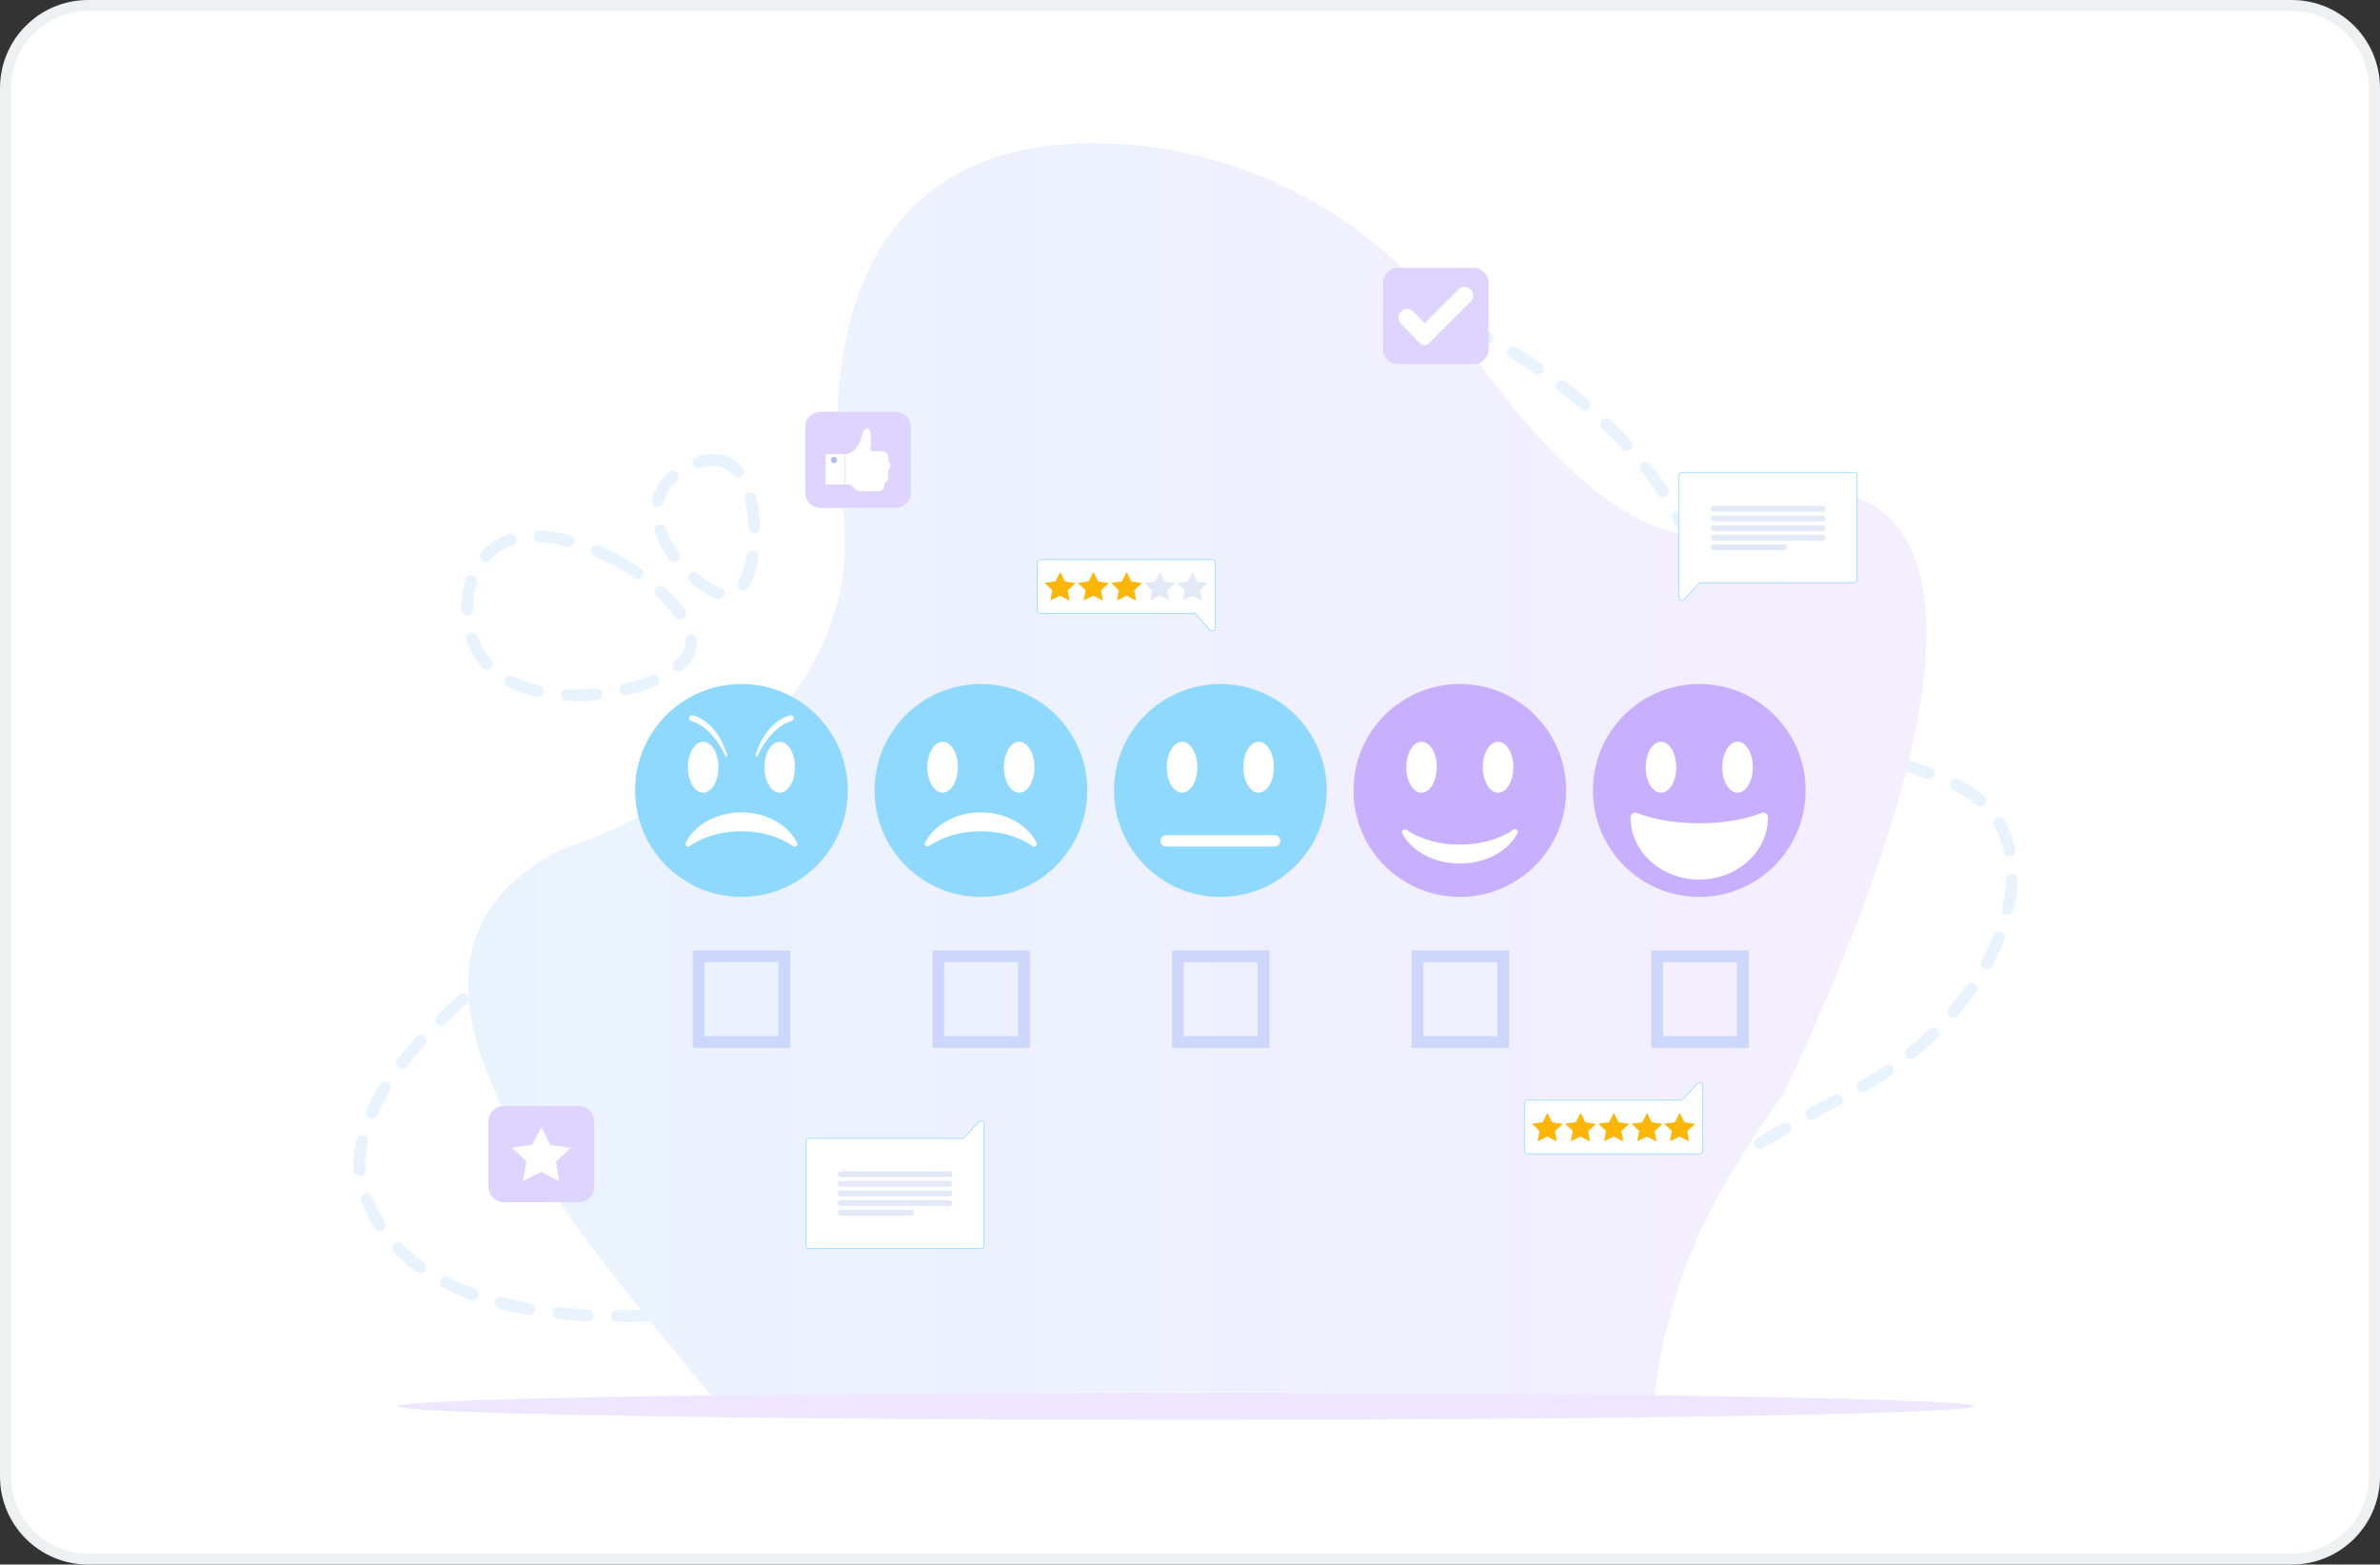 <svg width="216" height="142" viewBox="0 0 216 142" fill="none" xmlns="http://www.w3.org/2000/svg">
<rect x="0" y="0" width="216" height="142" fill="#333333" stroke="none"/>
<path d="M0.5 8C0.5 3.858 3.858 0.5 8 0.5H208C212.142 0.5 215.5 3.858 215.5 8V134C215.5 138.142 212.142 141.5 208 141.5H8C3.858 141.5 0.5 138.142 0.5 134V8Z" fill="white"/>
<path d="M0.5 8C0.5 3.858 3.858 0.5 8 0.5H208C212.142 0.5 215.5 3.858 215.5 8V134C215.5 138.142 212.142 141.5 208 141.5H8C3.858 141.5 0.5 138.142 0.5 134V8Z" stroke="#EEF0F1"/>
<g opacity="0.1">
<path d="M65.989 42.015C64.096 41.125 60.965 42.574 59.969 44.695C58.063 48.741 64.226 54.604 66.468 53.973C68.97 53.271 69.462 43.653 65.989 42.015Z" stroke="#1E87F2" stroke-width="1.068" stroke-miterlimit="10" stroke-linecap="round" stroke-dasharray="2.67 2.67"/>
<path d="M56.522 51.184C55.848 50.794 48.692 46.648 44.643 49.93C41.799 52.233 41.772 57.157 43.911 59.922C48.141 65.4 61.266 62.944 62.628 59.024C63.538 56.382 59.236 52.757 56.522 51.184Z" stroke="#1E87F2" stroke-width="1.068" stroke-miterlimit="10" stroke-linecap="round" stroke-dasharray="2.67 2.67"/>
<path d="M65.728 118.837C83.145 114.51 102.933 110.103 133.662 110.854C150.846 111.272 154.741 105.933 167.766 99.297C179.375 93.379 185.076 81.613 181.575 74.946C178.04 68.213 167.273 70.896 158.454 60.874C154.439 56.31 155.144 53.11 152.827 48.049C145.483 32.024 117.96 19.498 104.391 26.128C86.461 34.885 101.79 72.725 81.748 83.059C69.072 89.597 59.489 77.046 46.974 86.63C40.773 91.378 33.185 98.036 32.6 105.269C32.6 105.269 31.779 122.949 65.728 118.837Z" stroke="#1E87F2" stroke-width="1.068" stroke-miterlimit="10" stroke-linecap="round" stroke-dasharray="2.67 2.67"/>
<path d="M161.948 99.146C161.948 99.146 158.793 103.333 155.637 109.079C152.793 114.26 150.63 121.242 150.151 127.071C148.813 127.005 147.341 126.947 145.75 126.892C136.328 126.557 122.724 126.348 107.598 126.348C90.4 126.348 75.174 126.618 65.817 127.036C65.496 127.05 65.181 127.064 64.873 127.081C53.192 112.587 29.674 87.339 51.317 76.95C51.317 76.95 52.901 76.467 55.28 75.429C62.802 72.14 78.264 63.296 76.546 46.614C76.546 46.614 75.961 43.503 75.961 39.172C75.961 29.044 79.165 12.258 100.541 13.025C113.487 13.491 125.411 20.087 132.618 30.644C139.689 40.998 150.993 53.737 160.203 46.466C162.328 44.787 165.138 44.164 167.763 44.904C174.388 46.761 181.914 56.41 161.948 99.146Z" fill="url(#paint0_linear_12189_987)"/>
</g>
<path d="M110.027 57.31C109.938 57.31 109.86 57.276 109.801 57.215L108.398 55.697H94.401C94.237 55.697 94.103 55.577 94.103 55.429V51.026C94.103 50.879 94.237 50.759 94.401 50.759H110.027C110.192 50.759 110.325 50.879 110.325 51.026V57.043C110.325 57.211 110.174 57.31 110.027 57.31Z" fill="#8FD9FF"/>
<path d="M110.031 50.824C110.157 50.824 110.26 50.913 110.26 51.023V53.226V55.628V57.043C110.26 57.231 109.99 57.314 109.856 57.17L108.432 55.628H94.407C94.281 55.628 94.178 55.539 94.178 55.429V51.026C94.178 50.917 94.281 50.828 94.407 50.828H110.031V50.824Z" fill="white"/>
<path d="M107.344 54.501L108.213 54.066L109.076 54.514L108.918 53.579L109.623 52.921L108.655 52.777L108.227 51.924L107.789 52.77L106.821 52.901L107.515 53.569L107.344 54.501Z" fill="#E3E9F7"/>
<path d="M104.38 54.501L105.25 54.066L106.115 54.514L105.955 53.579L106.663 52.921L105.694 52.777L105.267 51.924L104.829 52.77L103.857 52.901L104.555 53.569L104.38 54.501Z" fill="#E3E9F7"/>
<path d="M101.365 54.501L102.234 54.066L103.1 54.514L102.939 53.579L103.644 52.921L102.679 52.777L102.251 51.924L101.813 52.77L100.841 52.901L101.539 53.569L101.365 54.501Z" fill="#FDB606"/>
<path d="M98.35 54.501L99.219 54.066L100.082 54.514L99.924 53.579L100.629 52.921L99.664 52.777L99.236 51.924L98.795 52.77L97.826 52.901L98.525 53.569L98.35 54.501Z" fill="#FDB606"/>
<path d="M95.335 54.501L96.204 54.066L97.066 54.514L96.909 53.579L97.614 52.921L96.645 52.777L96.221 51.924L95.78 52.77L94.811 52.901L95.506 53.569L95.335 54.501Z" fill="#FDB606"/>
<path d="M138.621 104.765C138.457 104.765 138.323 104.645 138.323 104.497V100.095C138.323 99.947 138.457 99.827 138.621 99.827H152.618L154.022 98.309C154.08 98.248 154.159 98.213 154.247 98.213C154.395 98.213 154.545 98.313 154.545 98.481V104.497C154.545 104.645 154.412 104.765 154.247 104.765H138.621Z" fill="#8FD9FF"/>
<path d="M154.248 104.696C154.374 104.696 154.477 104.607 154.477 104.497V102.294V99.892V98.477C154.477 98.289 154.207 98.207 154.073 98.351L152.649 99.892H138.625C138.498 99.892 138.395 99.981 138.395 100.091V104.494C138.395 104.604 138.498 104.693 138.625 104.693H154.248V104.696Z" fill="white"/>
<path d="M151.561 103.582L152.43 103.151L153.293 103.596L153.136 102.661L153.841 102.006L152.872 101.862L152.444 101.009L152.006 101.855L151.038 101.986L151.732 102.65L151.561 103.582Z" fill="#FDB606"/>
<path d="M148.597 103.582L149.467 103.151L150.332 103.596L150.172 102.661L150.88 102.006L149.912 101.862L149.484 101.009L149.046 101.855L148.074 101.986L148.772 102.65L148.597 103.582Z" fill="#FDB606"/>
<path d="M145.582 103.582L146.451 103.151L147.317 103.596L147.156 102.661L147.862 102.006L146.896 101.862L146.469 101.009L146.031 101.855L145.059 101.986L145.757 102.65L145.582 103.582Z" fill="#FDB606"/>
<path d="M142.567 103.582L143.437 103.151L144.299 103.596L144.142 102.661L144.847 102.006L143.882 101.862L143.454 101.009L143.012 101.855L142.044 101.986L142.742 102.65L142.567 103.582Z" fill="#FDB606"/>
<path d="M139.552 103.582L140.421 103.151L141.284 103.596L141.126 102.661L141.831 102.006L140.863 101.862L140.439 101.009L139.997 101.855L139.029 101.986L139.723 102.65L139.552 103.582Z" fill="#FDB606"/>
<path d="M73.425 113.365C73.261 113.365 73.127 113.245 73.127 113.098V103.555C73.127 103.408 73.261 103.288 73.425 103.288H87.422L88.826 101.77C88.884 101.709 88.963 101.674 89.051 101.674C89.199 101.674 89.349 101.774 89.349 101.942V113.098C89.349 113.245 89.216 113.365 89.051 113.365H73.425Z" fill="#8FD9FF"/>
<path d="M89.052 113.296C89.178 113.296 89.281 113.207 89.281 113.098V105.755V103.353V101.938C89.281 101.75 89.01 101.668 88.877 101.811L87.453 103.353H73.428C73.302 103.353 73.199 103.442 73.199 103.552V113.094C73.199 113.204 73.302 113.293 73.428 113.293H89.052V113.296Z" fill="white"/>
<path d="M76.303 106.571H86.173" stroke="#E3E9F7" stroke-width="0.534" stroke-miterlimit="10" stroke-linecap="round"/>
<path d="M76.303 107.444H86.173" stroke="#E3E9F7" stroke-width="0.534" stroke-miterlimit="10" stroke-linecap="round"/>
<path d="M76.303 108.318H86.173" stroke="#E3E9F7" stroke-width="0.534" stroke-miterlimit="10" stroke-linecap="round"/>
<path d="M76.303 109.192H86.173" stroke="#E3E9F7" stroke-width="0.534" stroke-miterlimit="10" stroke-linecap="round"/>
<path d="M76.303 110.066H82.686" stroke="#E3E9F7" stroke-width="0.534" stroke-miterlimit="10" stroke-linecap="round"/>
<path d="M152.652 54.535C152.505 54.535 152.355 54.435 152.355 54.267V43.111C152.355 42.964 152.488 42.844 152.652 42.844H168.279C168.443 42.844 168.577 42.964 168.577 43.111V52.654C168.577 52.801 168.443 52.921 168.279 52.921H154.282L152.878 54.439C152.82 54.501 152.741 54.535 152.652 54.535Z" fill="#8FD9FF"/>
<path d="M152.653 42.909C152.526 42.909 152.423 42.998 152.423 43.108V50.451V52.852V54.268C152.423 54.456 152.694 54.538 152.827 54.394L154.251 52.852H168.276C168.402 52.852 168.505 52.763 168.505 52.654V43.111C168.505 43.002 168.402 42.913 168.276 42.913H152.653V42.909Z" fill="white"/>
<path d="M155.531 46.181H165.401" stroke="#E3E9F7" stroke-width="0.534" stroke-miterlimit="10" stroke-linecap="round"/>
<path d="M155.531 47.055H165.401" stroke="#E3E9F7" stroke-width="0.534" stroke-miterlimit="10" stroke-linecap="round"/>
<path d="M155.531 47.929H165.401" stroke="#E3E9F7" stroke-width="0.534" stroke-miterlimit="10" stroke-linecap="round"/>
<path d="M155.531 48.803H165.401" stroke="#E3E9F7" stroke-width="0.534" stroke-miterlimit="10" stroke-linecap="round"/>
<path d="M155.531 49.676H161.914" stroke="#E3E9F7" stroke-width="0.534" stroke-miterlimit="10" stroke-linecap="round"/>
<path d="M67.292 81.405C72.622 81.405 76.943 77.079 76.943 71.742C76.943 66.406 72.622 62.08 67.292 62.08C61.962 62.08 57.641 66.406 57.641 71.742C57.641 77.079 61.962 81.405 67.292 81.405Z" fill="#8FD9FF"/>
<path d="M62.59 76.793C62.384 76.933 62.121 76.718 62.227 76.491C62.227 76.488 62.23 76.488 62.23 76.485C62.354 76.231 62.508 75.988 62.685 75.765C63.041 75.316 63.486 74.936 63.979 74.634C64.472 74.333 65.013 74.107 65.571 73.956C66.128 73.805 66.707 73.733 67.285 73.733C67.86 73.733 68.442 73.805 69 73.956C69.558 74.107 70.098 74.329 70.591 74.634C71.084 74.936 71.529 75.316 71.885 75.769C72.063 75.991 72.217 76.234 72.34 76.488C72.343 76.491 72.343 76.495 72.347 76.502C72.453 76.728 72.189 76.947 71.984 76.803C71.981 76.8 71.977 76.796 71.97 76.793C71.762 76.649 71.549 76.519 71.334 76.402C70.903 76.173 70.465 75.995 70.016 75.854C69.123 75.577 68.206 75.45 67.282 75.45C66.358 75.45 65.441 75.577 64.547 75.854C64.099 75.995 63.661 76.173 63.23 76.402C63.014 76.519 62.802 76.646 62.593 76.793C62.596 76.79 62.593 76.79 62.59 76.793Z" fill="white"/>
<path d="M63.818 71.948C64.584 71.948 65.204 70.913 65.204 69.635C65.204 68.358 64.584 67.323 63.818 67.323C63.053 67.323 62.432 68.358 62.432 69.635C62.432 70.913 63.053 71.948 63.818 71.948Z" fill="white"/>
<path d="M70.766 71.948C71.531 71.948 72.151 70.912 72.151 69.635C72.151 68.358 71.531 67.322 70.766 67.322C70 67.322 69.379 68.358 69.379 69.635C69.379 70.912 70 71.948 70.766 71.948Z" fill="white"/>
<path d="M65.838 68.618C65.649 68.189 64.599 66 62.733 65.431C62.59 65.386 62.508 65.249 62.538 65.119C62.576 64.965 62.751 64.873 62.918 64.924C65.057 65.575 65.885 68.076 66.019 68.566C66.033 68.611 66.002 68.659 65.951 68.669C65.906 68.679 65.858 68.659 65.838 68.618Z" fill="white"/>
<path d="M68.743 68.618C68.932 68.189 69.982 66 71.848 65.431C71.991 65.387 72.073 65.25 72.043 65.119C72.005 64.965 71.83 64.873 71.663 64.924C69.524 65.575 68.696 68.076 68.562 68.566C68.548 68.611 68.579 68.659 68.63 68.669C68.675 68.679 68.726 68.659 68.743 68.618Z" fill="white"/>
<path d="M89.024 81.405C94.354 81.405 98.675 77.079 98.675 71.742C98.675 66.406 94.354 62.08 89.024 62.08C83.694 62.08 79.373 66.406 79.373 71.742C79.373 77.079 83.694 81.405 89.024 81.405Z" fill="#8FD9FF"/>
<path d="M84.322 76.793C84.116 76.933 83.853 76.718 83.959 76.491C83.959 76.488 83.962 76.488 83.962 76.484C84.085 76.231 84.24 75.988 84.418 75.765C84.773 75.316 85.218 74.936 85.711 74.634C86.204 74.333 86.745 74.107 87.302 73.956C87.86 73.805 88.439 73.733 89.017 73.733C89.592 73.733 90.174 73.805 90.732 73.956C91.29 74.107 91.83 74.329 92.323 74.634C92.816 74.936 93.261 75.316 93.617 75.768C93.795 75.991 93.949 76.234 94.072 76.488C94.075 76.491 94.075 76.495 94.079 76.502C94.185 76.728 93.921 76.947 93.716 76.803C93.713 76.8 93.709 76.796 93.702 76.793C93.494 76.649 93.281 76.519 93.066 76.402C92.635 76.173 92.197 75.995 91.748 75.854C90.855 75.577 89.938 75.45 89.014 75.45C88.09 75.45 87.172 75.577 86.279 75.854C85.831 75.995 85.393 76.173 84.962 76.402C84.746 76.519 84.534 76.646 84.325 76.793C84.329 76.79 84.325 76.79 84.322 76.793Z" fill="white"/>
<path d="M85.55 71.948C86.316 71.948 86.936 70.913 86.936 69.635C86.936 68.358 86.316 67.323 85.55 67.323C84.785 67.323 84.164 68.358 84.164 69.635C84.164 70.913 84.785 71.948 85.55 71.948Z" fill="white"/>
<path d="M92.498 71.948C93.263 71.948 93.884 70.912 93.884 69.635C93.884 68.358 93.263 67.322 92.498 67.322C91.732 67.322 91.112 68.358 91.112 69.635C91.112 70.912 91.732 71.948 92.498 71.948Z" fill="white"/>
<path d="M110.756 81.405C116.086 81.405 120.407 77.079 120.407 71.742C120.407 66.406 116.086 62.08 110.756 62.08C105.426 62.08 101.105 66.406 101.105 71.742C101.105 77.079 105.426 81.405 110.756 81.405Z" fill="#8FD9FF"/>
<path d="M107.283 71.948C108.048 71.948 108.669 70.913 108.669 69.635C108.669 68.358 108.048 67.323 107.283 67.323C106.517 67.323 105.896 68.358 105.896 69.635C105.896 70.913 106.517 71.948 107.283 71.948Z" fill="white"/>
<path d="M114.23 71.948C114.995 71.948 115.616 70.912 115.616 69.635C115.616 68.358 114.995 67.322 114.23 67.322C113.464 67.322 112.844 68.358 112.844 69.635C112.844 70.912 113.464 71.948 114.23 71.948Z" fill="white"/>
<path d="M115.684 76.83H105.828C105.544 76.83 105.315 76.601 105.315 76.317C105.315 76.032 105.544 75.802 105.828 75.802H115.684C115.969 75.802 116.198 76.032 116.198 76.317C116.198 76.601 115.969 76.83 115.684 76.83Z" fill="white"/>
<path d="M132.488 81.405C137.818 81.405 142.139 77.079 142.139 71.742C142.139 66.406 137.818 62.08 132.488 62.08C127.158 62.08 122.837 66.406 122.837 71.742C122.837 77.079 127.158 81.405 132.488 81.405Z" fill="#C8B0FF"/>
<path d="M127.632 75.32C127.419 75.179 127.149 75.395 127.259 75.621C127.259 75.624 127.262 75.624 127.262 75.628C127.389 75.882 127.549 76.125 127.731 76.347C128.097 76.796 128.559 77.177 129.069 77.478C129.579 77.78 130.137 78.006 130.715 78.157C131.294 78.307 131.889 78.379 132.488 78.379C133.083 78.379 133.682 78.307 134.261 78.157C134.839 78.006 135.397 77.783 135.907 77.478C136.417 77.177 136.875 76.796 137.245 76.344C137.43 76.121 137.587 75.878 137.714 75.624C137.717 75.621 137.717 75.618 137.721 75.611C137.83 75.385 137.56 75.165 137.348 75.309C137.344 75.313 137.337 75.316 137.334 75.316C137.118 75.46 136.899 75.59 136.677 75.707C136.232 75.936 135.777 76.115 135.315 76.255C134.391 76.532 133.443 76.659 132.491 76.659C131.537 76.659 130.589 76.532 129.665 76.255C129.202 76.115 128.747 75.936 128.302 75.707C128.08 75.59 127.861 75.463 127.645 75.316C127.638 75.323 127.635 75.323 127.632 75.32Z" fill="white"/>
<path d="M129.014 71.948C129.779 71.948 130.4 70.913 130.4 69.635C130.4 68.358 129.779 67.323 129.014 67.323C128.248 67.323 127.628 68.358 127.628 69.635C127.628 70.913 128.248 71.948 129.014 71.948Z" fill="white"/>
<path d="M135.961 71.948C136.727 71.948 137.348 70.912 137.348 69.635C137.348 68.358 136.727 67.322 135.961 67.322C135.196 67.322 134.575 68.358 134.575 69.635C134.575 70.912 135.196 71.948 135.961 71.948Z" fill="white"/>
<path d="M154.22 81.405C159.55 81.405 163.871 77.079 163.871 71.742C163.871 66.406 159.55 62.08 154.22 62.08C148.89 62.08 144.569 66.406 144.569 71.742C144.569 77.079 148.89 81.405 154.22 81.405Z" fill="#C8B0FF"/>
<path d="M150.746 71.948C151.512 71.948 152.132 70.912 152.132 69.635C152.132 68.358 151.512 67.322 150.746 67.322C149.981 67.322 149.36 68.358 149.36 69.635C149.36 70.912 149.981 71.948 150.746 71.948Z" fill="white"/>
<path d="M157.694 71.948C158.459 71.948 159.08 70.912 159.08 69.635C159.08 68.358 158.459 67.322 157.694 67.322C156.928 67.322 156.308 68.358 156.308 69.635C156.308 70.912 156.928 71.948 157.694 71.948Z" fill="white"/>
<path d="M160.456 74.192C160.456 77.306 157.663 79.828 154.22 79.828C150.778 79.828 147.981 77.306 147.981 74.192C147.981 74.189 147.981 74.189 147.981 74.185C147.981 73.88 148.293 73.675 148.574 73.788C150.035 74.367 152.023 74.723 154.217 74.723C156.411 74.723 158.399 74.367 159.86 73.788C160.145 73.675 160.453 73.88 160.453 74.185C160.456 74.189 160.456 74.189 160.456 74.192Z" fill="white"/>
<path d="M71.177 86.801H63.408V94.578H71.177V86.801Z" stroke="#CDD7FB" stroke-width="1.068" stroke-miterlimit="10"/>
<path d="M92.926 86.801H85.157V94.579H92.926V86.801Z" stroke="#CDD7FB" stroke-width="1.068" stroke-miterlimit="10"/>
<path d="M114.675 86.801H106.906V94.579H114.675V86.801Z" stroke="#CDD7FB" stroke-width="1.068" stroke-miterlimit="10"/>
<path d="M136.424 86.801H128.655V94.579H136.424V86.801Z" stroke="#CDD7FB" stroke-width="1.068" stroke-miterlimit="10"/>
<path d="M158.173 86.801H150.404V94.579H158.173V86.801Z" stroke="#CDD7FB" stroke-width="1.068" stroke-miterlimit="10"/>
<path d="M133.724 33.048H126.887C126.127 33.048 125.511 32.431 125.511 31.671V25.698C125.511 24.938 126.127 24.321 126.887 24.321H133.724C134.484 24.321 135.1 24.938 135.1 25.698V31.671C135.1 32.431 134.484 33.048 133.724 33.048Z" fill="#DFD3FF"/>
<path d="M128.881 31.174L127.136 29.379C126.831 29.067 126.838 28.57 127.15 28.265C127.461 27.96 127.957 27.967 128.262 28.279L129.289 29.334L132.362 26.257C132.67 25.949 133.166 25.949 133.474 26.257C133.782 26.566 133.782 27.062 133.474 27.371L129.672 31.177C129.449 31.397 129.097 31.397 128.881 31.174Z" fill="white"/>
<path d="M81.293 46.102H74.455C73.696 46.102 73.08 45.486 73.08 44.725V38.753C73.08 37.992 73.696 37.376 74.455 37.376H81.293C82.053 37.376 82.669 37.992 82.669 38.753V44.725C82.669 45.486 82.053 46.102 81.293 46.102Z" fill="#DFD3FF"/>
<path d="M76.762 41.206V43.975C76.762 43.975 77.145 43.875 77.467 44.242C77.481 44.259 77.491 44.276 77.501 44.297C77.536 44.369 77.686 44.585 78.261 44.585H79.784C79.798 44.585 79.815 44.585 79.829 44.581C79.931 44.561 80.287 44.458 80.273 43.971C80.27 43.892 80.311 43.821 80.38 43.776C80.523 43.684 80.729 43.454 80.588 42.937C80.571 42.871 80.585 42.806 80.623 42.752C80.746 42.584 80.972 42.19 80.667 41.898C80.612 41.843 80.588 41.768 80.606 41.696C80.65 41.484 80.671 41.062 80.181 40.956C80.164 40.953 80.147 40.949 80.13 40.949H79.219C79.079 40.949 78.97 40.829 78.987 40.696C79.066 40.034 79.202 38.359 78.381 39.072C78.34 39.106 78.312 39.154 78.306 39.205C78.244 39.558 77.919 41.093 76.762 41.206Z" fill="white"/>
<path d="M76.779 41.213H74.931V43.965H76.779V41.213Z" fill="white"/>
<path opacity="0.1" d="M76.701 41.213H76.639V43.965H76.701V41.213Z" fill="black"/>
<path opacity="0.1" d="M75.989 41.816C76.029 41.649 75.926 41.481 75.758 41.441C75.591 41.401 75.423 41.505 75.383 41.673C75.344 41.84 75.447 42.008 75.615 42.048C75.782 42.088 75.95 41.984 75.989 41.816Z" fill="black"/>
<path d="M75.946 41.807C75.982 41.663 75.894 41.519 75.751 41.483C75.608 41.448 75.463 41.535 75.428 41.679C75.393 41.822 75.48 41.967 75.623 42.002C75.766 42.038 75.911 41.95 75.946 41.807Z" fill="#ACBCF8"/>
<path d="M52.546 109.112H45.711C44.952 109.112 44.335 108.496 44.335 107.735V101.763C44.335 101.002 44.952 100.385 45.711 100.385H52.549C53.309 100.385 53.925 101.002 53.925 101.763V107.735C53.922 108.496 53.306 109.112 52.546 109.112Z" fill="#DFD3FF"/>
<path d="M47.457 107.19L49.113 106.361L50.756 107.214L50.455 105.433L51.796 104.185L49.955 103.911L49.144 102.287L48.305 103.898L46.461 104.144L47.785 105.415L47.457 107.19Z" fill="white"/>
<path d="M179.142 127.635C179.142 128.321 147.112 128.876 107.597 128.876C85.304 128.876 65.389 128.698 52.268 128.42C49.246 128.355 46.584 128.286 44.339 128.215C42.857 128.167 41.556 128.115 40.451 128.064C37.607 127.93 36.053 127.786 36.053 127.635C36.053 127.444 38.575 127.262 43.076 127.098C44.92 127.032 47.093 126.967 49.565 126.909C62.559 126.597 83.713 126.395 107.597 126.395C128.607 126.395 147.506 126.553 160.593 126.803C172.119 127.022 179.142 127.313 179.142 127.635Z" fill="#EEE7FF"/>
<defs>
<linearGradient id="paint0_linear_12189_987" x1="42.49" y1="70.04" x2="174.838" y2="70.04" gradientUnits="userSpaceOnUse">
<stop stop-color="#1E87F2"/>
<stop offset="1" stop-color="#9651FF"/>
</linearGradient>
</defs>
</svg>
